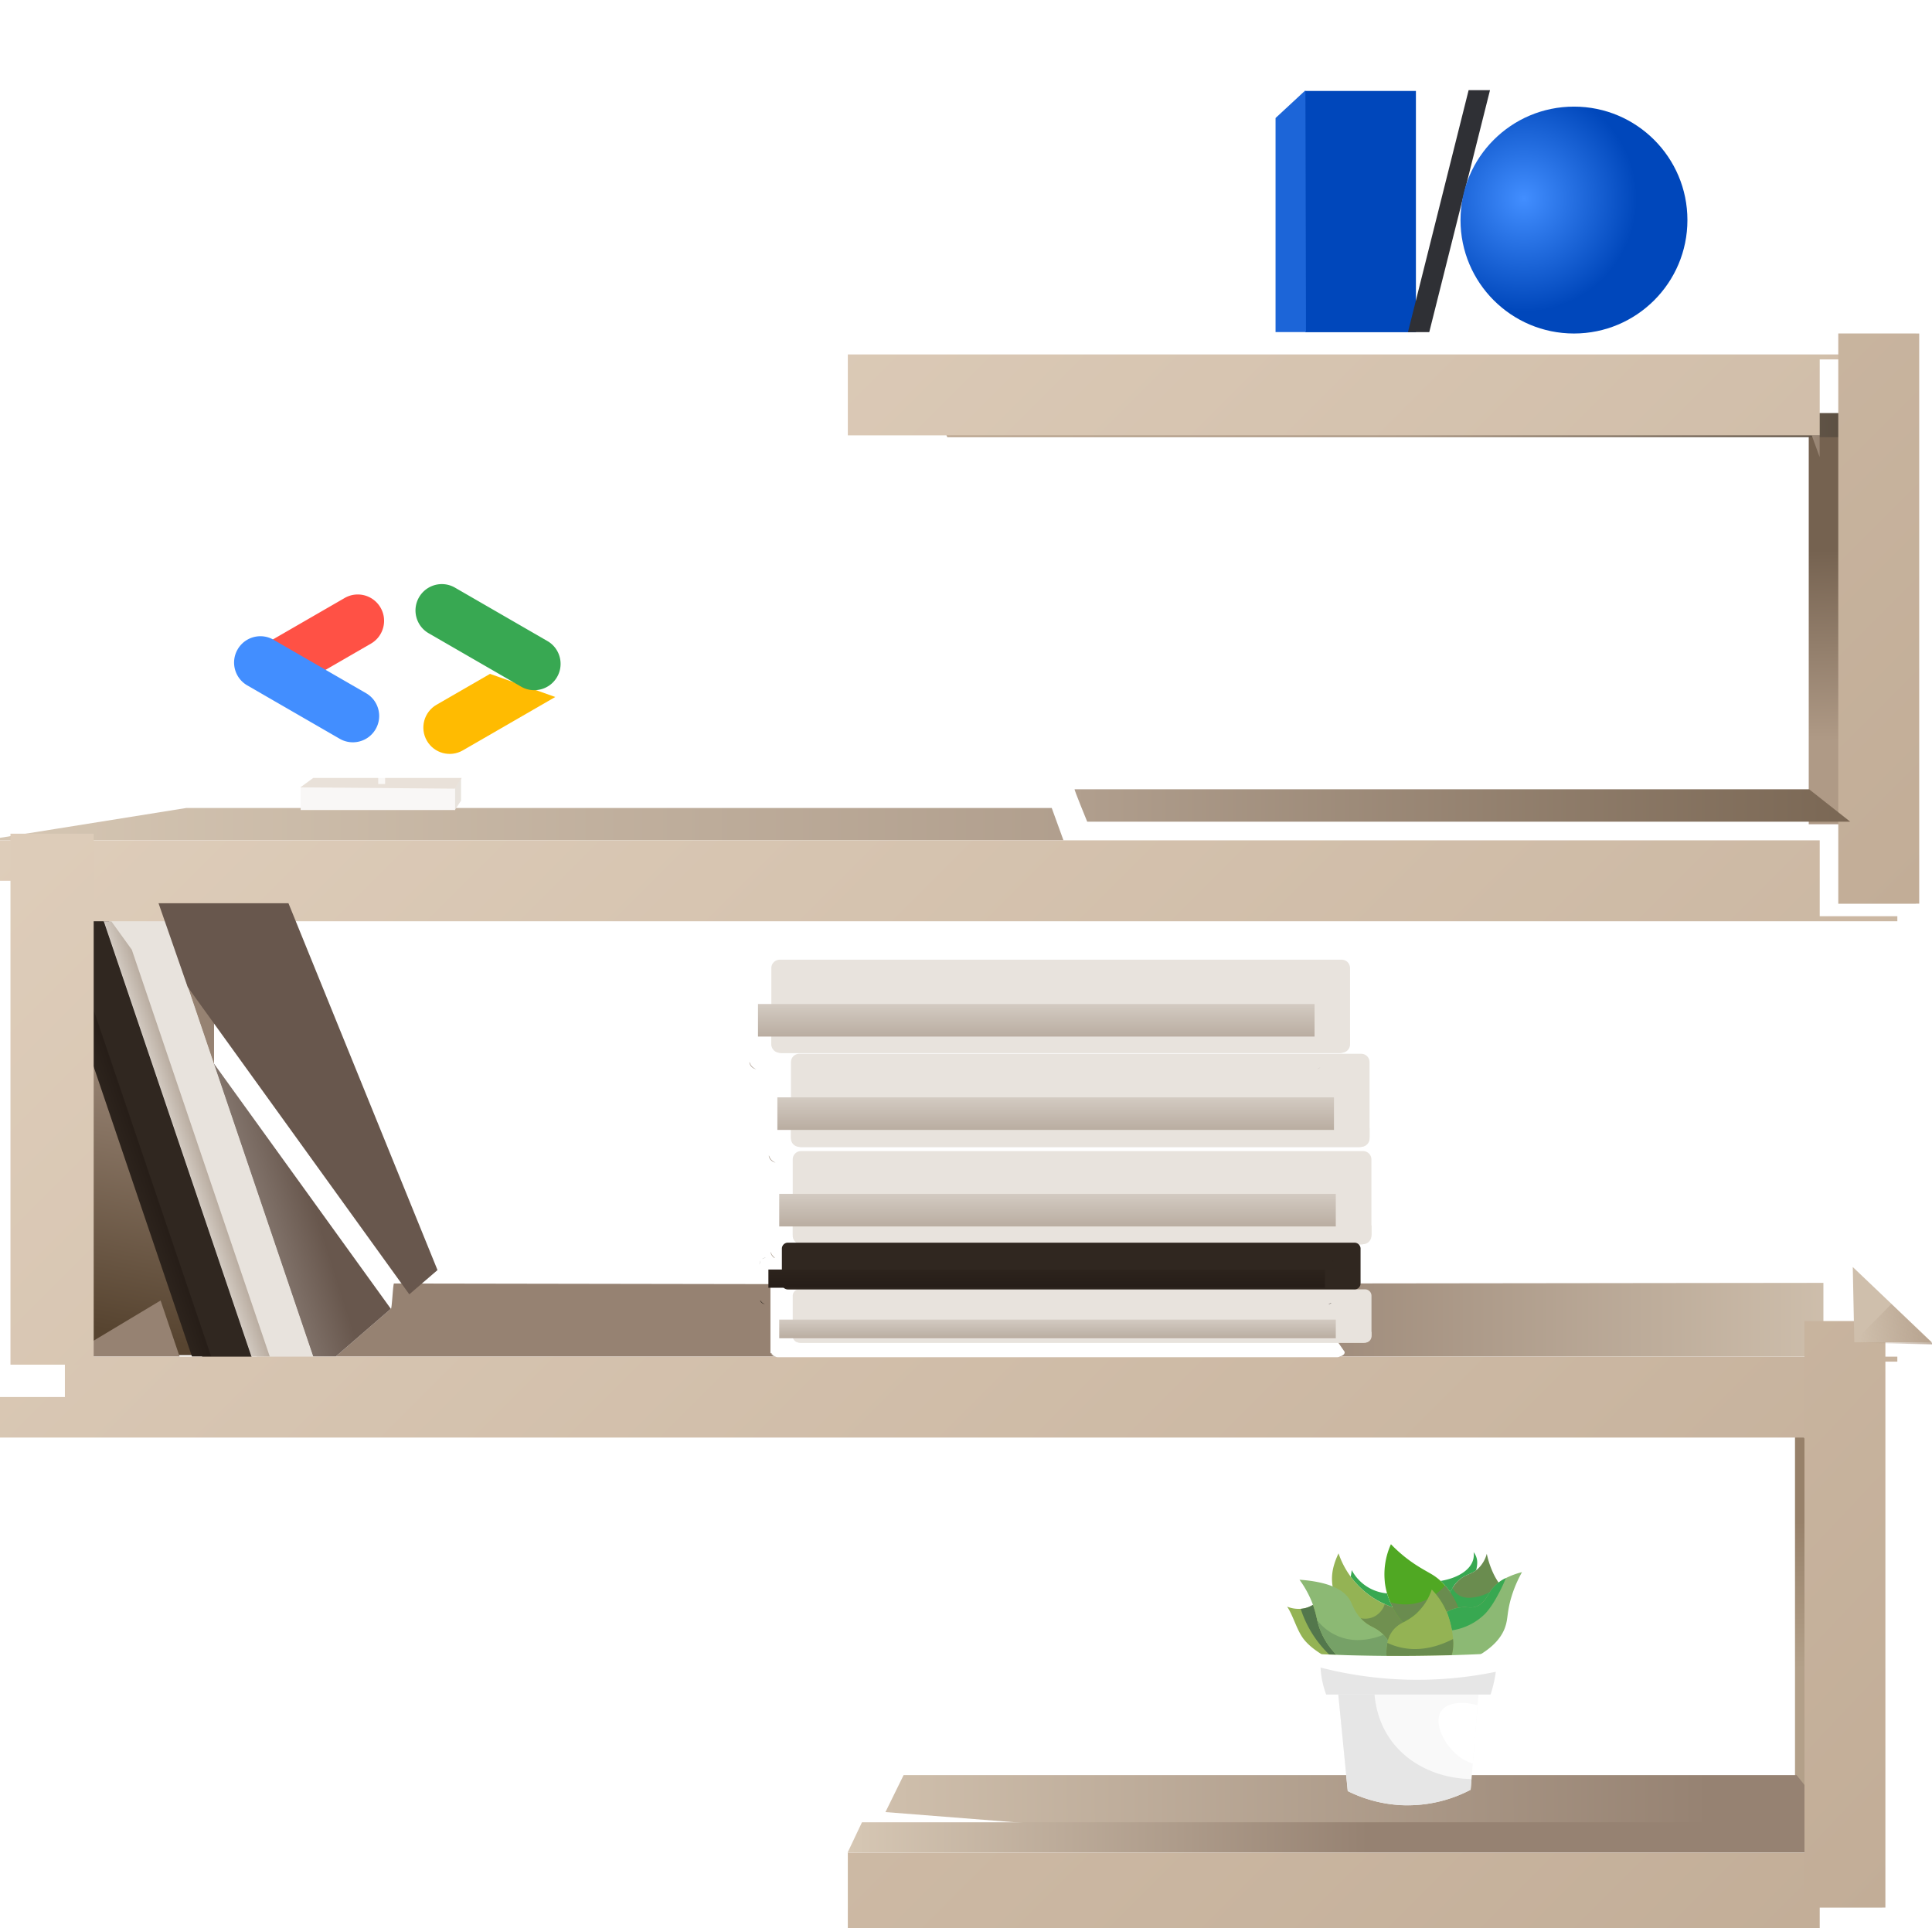 <svg xmlns="http://www.w3.org/2000/svg" xmlns:xlink="http://www.w3.org/1999/xlink" viewBox="0 0 24.045 24">
  <defs>
    <path id="l" d="M1401.99 437.41h-27.63v202.809h27.63v-.028h1.15v-202.75h-1.15v-.031"/>
  </defs>
  <defs>
    <linearGradient id="k">
      <stop offset="0" stop-color="#af9a86"/>
      <stop offset="1" stop-color="#756250"/>
    </linearGradient>
    <linearGradient id="j">
      <stop offset="0" stop-color="#baa58f"/>
      <stop offset=".5" stop-color="#aa9682"/>
      <stop offset="1" stop-color="#5a4e41"/>
    </linearGradient>
    <linearGradient id="i">
      <stop offset="0" stop-color="#af9a86"/>
      <stop offset="1" stop-color="#af9a86" stop-opacity="0"/>
    </linearGradient>
    <linearGradient id="h">
      <stop offset="0" stop-color="#b3a089"/>
      <stop offset="1" stop-color="#97816a"/>
    </linearGradient>
    <linearGradient id="g">
      <stop offset="0" stop-color="#cfbfac"/>
      <stop offset="1" stop-color="#968272"/>
    </linearGradient>
    <linearGradient id="f">
      <stop offset="0" stop-color="#574430"/>
      <stop offset="1" stop-color="#968272"/>
    </linearGradient>
    <linearGradient id="e">
      <stop offset="0" stop-color="#b19f8e"/>
      <stop offset="1" stop-color="#7a6754"/>
    </linearGradient>
    <linearGradient id="r" x1="0" x2="1" y1="0" y2="0" gradientTransform="matrix(348 0 0 -348 1028.76 481.51)" gradientUnits="userSpaceOnUse" spreadMethod="pad">
      <stop offset="0" stop-color="#d6c7b4"/>
      <stop offset=".532" stop-color="#968272"/>
      <stop offset="1" stop-color="#968272"/>
    </linearGradient>
    <linearGradient id="s" x1="0" x2="1" y1="0" y2="0" gradientTransform="translate(22.038 19.848) scale(1.757)" gradientUnits="userSpaceOnUse" spreadMethod="pad">
      <stop offset="0" stop-color="#c7b299"/>
      <stop offset="1" stop-color="#968272"/>
    </linearGradient>
    <linearGradient id="w" x1="0" x2="1" y1="0" y2="0" gradientTransform="matrix(655.2 0 0 -655.2 746.764 654.01)" gradientUnits="userSpaceOnUse" spreadMethod="pad">
      <stop offset="0" stop-color="#968272"/>
      <stop offset=".635" stop-color="#968272"/>
      <stop offset="1" stop-color="#d6c7b4"/>
    </linearGradient>
    <linearGradient id="y" x1="0" x2="1" y1="0" y2="0" gradientTransform="matrix(655.2 0 0 -655.2 721.564 830.46)" gradientUnits="userSpaceOnUse" spreadMethod="pad">
      <stop offset="0" stop-color="#d6c7b4"/>
      <stop offset="1" stop-color="#968272"/>
    </linearGradient>
    <linearGradient id="A" x1="0" x2="1" y1="0" y2="0" gradientTransform="matrix(352.761 0 0 -352.761 1028.76 966.91)" gradientUnits="userSpaceOnUse" spreadMethod="pad">
      <stop offset="0" stop-color="#c7b299"/>
      <stop offset=".355" stop-color="#806e61"/>
      <stop offset="1" stop-color="#806e61"/>
    </linearGradient>
    <linearGradient id="C" x1="0" x2="1" y1="0" y2="0" gradientTransform="matrix(42.6 0 0 -42.6 1346.16 897.21)" gradientUnits="userSpaceOnUse" spreadMethod="pad">
      <stop offset="0" stop-color="#c7b299"/>
      <stop offset="1" stop-color="#806e61"/>
    </linearGradient>
    <linearGradient id="E" x1="0" x2="1" y1="0" y2="0" gradientTransform="scale(-143.144 143.144) rotate(-17.592 13.813 21.971)" gradientUnits="userSpaceOnUse" spreadMethod="pad">
      <stop offset="0" stop-color="#68574d"/>
      <stop offset=".231" stop-color="#68574d"/>
      <stop offset="1" stop-color="#fff"/>
    </linearGradient>
    <linearGradient id="a" x1="0" x2="1" y1="0" y2="0" gradientTransform="matrix(22.655 7.682 7.682 -22.655 787.086 711.13)" gradientUnits="userSpaceOnUse" spreadMethod="pad">
      <stop offset="0" stop-color="#e8e3dd"/>
      <stop offset="1" stop-color="#8b7765"/>
    </linearGradient>
    <linearGradient id="I" x1="0" x2="1" y1="0" y2="0" gradientTransform="matrix(19.896 6.746 6.746 -19.896 768.195 709.96)" gradientUnits="userSpaceOnUse" spreadMethod="pad">
      <stop offset="0" stop-color="#302720"/>
      <stop offset="1" stop-color="#1d140f"/>
    </linearGradient>
    <linearGradient id="b" x1="0" x2="1" y1="0" y2="0" gradientTransform="scale(756.395 -756.395) rotate(45 2.156 .756)" gradientUnits="userSpaceOnUse" spreadMethod="pad">
      <stop offset="0" stop-color="#decdba"/>
      <stop offset="1" stop-color="#c2ad97"/>
    </linearGradient>
    <linearGradient id="Y" x1="0" x2="1" y1="0" y2="0" gradientTransform="matrix(0 -41.809 -41.809 0 1102.67 743.62)" gradientUnits="userSpaceOnUse" spreadMethod="pad">
      <stop offset="0" stop-color="#e8e3dd"/>
      <stop offset="1" stop-color="#8b7765"/>
    </linearGradient>
    <linearGradient id="aa" x1="0" x2="1" y1="0" y2="0" gradientTransform="matrix(0 -41.809 -41.809 0 1103.33 709.3)" gradientUnits="userSpaceOnUse" spreadMethod="pad">
      <stop offset="0" stop-color="#e8e3dd"/>
      <stop offset="1" stop-color="#8b7765"/>
    </linearGradient>
    <linearGradient id="ac" x1="0" x2="1" y1="0" y2="0" gradientTransform="matrix(0 -7.397 -7.397 0 1103.33 683.84)" gradientUnits="userSpaceOnUse" spreadMethod="pad">
      <stop offset="0" stop-color="#e8e3dd"/>
      <stop offset=".384" stop-color="#e8e3dd"/>
      <stop offset="1" stop-color="#69584b"/>
    </linearGradient>
    <linearGradient id="c" x1="0" x2="1" y1="0" y2="0" gradientTransform="matrix(0 -23.918 -23.918 0 1103.33 660.55)" gradientUnits="userSpaceOnUse" spreadMethod="pad">
      <stop offset="0" stop-color="#e8e3dd"/>
      <stop offset="1" stop-color="#8b7765"/>
    </linearGradient>
    <linearGradient id="ai" x1="0" x2="1" y1="0" y2="0" gradientTransform="matrix(0 -21.002 -21.002 0 1099.47 677.05)" gradientUnits="userSpaceOnUse" spreadMethod="pad">
      <stop offset="0" stop-color="#302720"/>
      <stop offset="1" stop-color="#1d140f"/>
    </linearGradient>
    <linearGradient id="ak" x1="0" x2="1" y1="0" y2="0" gradientTransform="matrix(0 -41.811 -41.811 0 1095.78 776.82)" gradientUnits="userSpaceOnUse" spreadMethod="pad">
      <stop offset="0" stop-color="#e8e3dd"/>
      <stop offset="1" stop-color="#8b7765"/>
    </linearGradient>
    <linearGradient xlink:href="#a" id="G" x1="0" x2="1" y1="0" y2="0" gradientTransform="matrix(22.655 7.682 7.682 -22.655 787.086 711.13)" gradientUnits="userSpaceOnUse" spreadMethod="pad"/>
    <linearGradient xlink:href="#a" id="v" x1="0" x2="1" y1="0" y2="0" gradientTransform="matrix(22.655 7.682 7.682 -22.655 787.086 711.13)" gradientUnits="userSpaceOnUse" spreadMethod="pad"/>
    <linearGradient xlink:href="#b" id="K" x1="0" x2="1" y1="0" y2="0" gradientTransform="scale(756.395 -756.395) rotate(45 2.156 .756)" gradientUnits="userSpaceOnUse" spreadMethod="pad"/>
    <linearGradient xlink:href="#b" id="M" x1="0" x2="1" y1="0" y2="0" gradientTransform="scale(756.395 -756.395) rotate(45 2.156 .756)" gradientUnits="userSpaceOnUse" spreadMethod="pad"/>
    <linearGradient xlink:href="#b" id="O" x1="0" x2="1" y1="0" y2="0" gradientTransform="scale(756.395 -756.395) rotate(45 2.156 .756)" gradientUnits="userSpaceOnUse" spreadMethod="pad"/>
    <linearGradient xlink:href="#b" id="Q" x1="0" x2="1" y1="0" y2="0" gradientTransform="scale(756.395 -756.395) rotate(45 2.156 .756)" gradientUnits="userSpaceOnUse" spreadMethod="pad"/>
    <linearGradient xlink:href="#b" id="S" x1="0" x2="1" y1="0" y2="0" gradientTransform="scale(756.395 -756.395) rotate(45 2.156 .756)" gradientUnits="userSpaceOnUse" spreadMethod="pad"/>
    <linearGradient xlink:href="#b" id="U" x1="0" x2="1" y1="0" y2="0" gradientTransform="scale(756.395 -756.395) rotate(45 2.156 .756)" gradientUnits="userSpaceOnUse" spreadMethod="pad"/>
    <linearGradient xlink:href="#c" id="ae" x1="0" x2="1" y1="0" y2="0" gradientTransform="matrix(0 -23.918 -23.918 0 1103.33 660.55)" gradientUnits="userSpaceOnUse" spreadMethod="pad"/>
    <linearGradient xlink:href="#c" id="ag" x1="0" x2="1" y1="0" y2="0" gradientTransform="matrix(0 -23.918 -23.918 0 1103.33 660.55)" gradientUnits="userSpaceOnUse" spreadMethod="pad"/>
    <linearGradient xlink:href="#d" id="W" x1="0" x2="1" y1="0" y2="0" gradientTransform="scale(756.395 -756.395) rotate(45 2.156 .756)" gradientUnits="userSpaceOnUse" spreadMethod="pad"/>
    <linearGradient id="d" x1="0" x2="1" y1="0" y2="0" gradientTransform="scale(756.395 -756.395) rotate(45 2.156 .756)" gradientUnits="userSpaceOnUse" spreadMethod="pad">
      <stop offset="0" stop-color="#decdba"/>
      <stop offset="1" stop-color="#c2ad97"/>
    </linearGradient>
    <linearGradient xlink:href="#e" id="al" x1="13.374" x2="23.027" y1="5.898" y2="5.898" gradientTransform="matrix(1 0 0 .973 0 4.284)" gradientUnits="userSpaceOnUse"/>
    <linearGradient xlink:href="#f" id="t" x1=".789" x2="1.398" y1="12.316" y2="9.145" gradientTransform="translate(0 4.133)" gradientUnits="userSpaceOnUse"/>
    <linearGradient xlink:href="#g" id="q" x1="11.02" x2="21.273" y1="18.379" y2="18.348" gradientTransform="translate(0 4.133)" gradientUnits="userSpaceOnUse"/>
    <linearGradient xlink:href="#h" id="p" x1="22.738" x2="22.605" y1="16.611" y2="14.788" gradientTransform="translate(0 4.133)" gradientUnits="userSpaceOnUse"/>
    <linearGradient xlink:href="#i" id="am" x1="24.29" x2="23.13" y1="12.278" y2="12.388" gradientTransform="translate(0 4.133)" gradientUnits="userSpaceOnUse"/>
    <linearGradient xlink:href="#j" id="o" x1="11.656" x2="23.027" y1="1.152" y2="1.152" gradientTransform="matrix(1 0 0 1.041 0 4.092)" gradientUnits="userSpaceOnUse"/>
    <linearGradient xlink:href="#k" id="n" x1="22.893" x2="22.843" y1="5.085" y2="2.71" gradientTransform="translate(0 4.133)" gradientUnits="userSpaceOnUse"/>
    <linearGradient id="m">
      <stop offset="0" stop-color="#428eff"/>
      <stop offset="1" stop-color="#0047bb"/>
    </linearGradient>
    <clipPath id="x" clipPathUnits="userSpaceOnUse">
      <path d="M1105.44 825.609H721.813l26.125 4.192 45.625 7.301h307.707l4.17-11.493"/>
    </clipPath>
    <clipPath id="z" clipPathUnits="userSpaceOnUse">
      <path d="m1056.18 961.262-27.42 8.047 24.4.269c1-2.769 2.01-5.539 3.02-8.316"/>
    </clipPath>
    <clipPath id="B" clipPathUnits="userSpaceOnUse">
      <path d="M1374.34 961.859c-.94 2.582-1.87 5.161-2.81 7.731h2.81v-7.731"/>
    </clipPath>
    <clipPath id="D" clipPathUnits="userSpaceOnUse">
      <path d="M846.656 642.02H830.34l-42.727 126.011c26.215-36.34 52.426-72.691 78.645-109.031l-19.602-16.98"/>
    </clipPath>
    <clipPath id="F" clipPathUnits="userSpaceOnUse">
      <path d="M823.211 642.02h-7.004l-52.473 154.769h3.141c.762-1.059 1.527-2.117 2.289-3.18 1.664-2.308 3.328-4.609 4.992-6.918l49.055-144.671"/>
    </clipPath>
    <clipPath id="u" clipPathUnits="userSpaceOnUse">
      <path d="M810.422 642.02h-.004l-52.473 154.769 52.477-154.769"/>
    </clipPath>
    <clipPath id="H" clipPathUnits="userSpaceOnUse">
      <path d="M802.379 642.02h-6.832l-45.16 133.191v20.148l51.992-153.339m-11.234 0-40.079 118.21 40.079-118.21"/>
    </clipPath>
    <clipPath id="J" clipPathUnits="userSpaceOnUse">
      <path d="M1401.96 796.809H750.359v14.402H721.59v14.379h652.75v.019h.02v-27h27.6v-1.8"/>
    </clipPath>
    <clipPath id="L" clipPathUnits="userSpaceOnUse">
      <path d="M1374.36 613.211H721.59v14.41h28.769v14.399h.028v-.032h252.363c.18-.058.37-.097.56-.117.23-.062.48-.09.73-.09h198.57c.25 0 .5.028.73.09.2.02.38.059.56.117h198.06v-1.769h-27.6v-27.008"/>
    </clipPath>
    <clipPath id="N" clipPathUnits="userSpaceOnUse">
      <path d="M1374.36 969.609h-345.6v28.782h373.2v-1.782h-27.6v-27"/>
    </clipPath>
    <clipPath id="P" clipPathUnits="userSpaceOnUse">
      <path d="M1401.96 436.809h-373.2v28.781h345.58v.031h.02V437.41h27.6v-.601"/>
    </clipPath>
    <clipPath id="R" clipPathUnits="userSpaceOnUse">
      <path d="M750.359 627.621H721.59v183.59h28.769v-183.59"/>
    </clipPath>
    <clipPath id="T" clipPathUnits="userSpaceOnUse">
      <use xlink:href="#l"/>
    </clipPath>
    <clipPath id="X" clipPathUnits="userSpaceOnUse">
      <path d="M1003.12 710.988a2.968 2.968 0 0 0-2.48 2.434h.11a3.741 3.741 0 0 1 2.37-2.434m199.39.063c.35.121.78.32 1.22.64.01.008.03.02.04.039-.35-.32-.78-.558-1.26-.679m-.88 11.558h-197.92v11.59h197.92v-11.59"/>
    </clipPath>
    <clipPath id="Z" clipPathUnits="userSpaceOnUse">
      <path d="M1203.17 676.73c.35.122.77.321 1.21.641.02.008.03.02.04.02a3.005 3.005 0 0 0-1.25-.661m-200.32.399h-.28a2.987 2.987 0 0 0-1.28 1.973h.12c.24-.813.76-1.5 1.44-1.973m199.43 11.16h-197.91v11.59h197.91v-11.59"/>
    </clipPath>
    <clipPath id="ab" clipPathUnits="userSpaceOnUse">
      <path d="M1201.63 676.48h-.66a.234.234 0 0 0-.03.032l1.26.019a3.442 3.442 0 0 0-.57-.051"/>
    </clipPath>
    <clipPath id="ad" clipPathUnits="userSpaceOnUse">
      <path d="M1203.34 641.871c.22.059.44.149.63.258.14.043.27.101.41.152.08.028.15.071.21.098a2.187 2.187 0 0 0-1.25-.508"/>
    </clipPath>
    <clipPath id="af" clipPathUnits="userSpaceOnUse">
      <path d="M1003.31 641.871a2.24 2.24 0 0 0-1.9 1.399h.16c.35-.68.98-1.192 1.74-1.399m198.97 6.66h-197.91v6.629h197.91v-6.629"/>
    </clipPath>
    <clipPath id="ah" clipPathUnits="userSpaceOnUse">
      <path d="M999.355 660.648a2.094 2.094 0 0 0-1.773 1.231h.16a2.652 2.652 0 0 1 1.613-1.231m200.235 0c.23.063.44.141.64.262.1.031.2.059.3.102.09.027.16.058.24.09a2.144 2.144 0 0 0-1.18-.454m-202.192 2.09v12.301c0 .539.211 1.043.555 1.422-.43-.473-.555-1.152-.555-1.902v-11.821m201.032 3.75h-197.91v6.473h197.91v-6.473m2.97 9.321h-.18a2.556 2.556 0 0 1-2.24 1.32H999.492l-.054-.027c-.676-.071-1.141-.293-1.45-.614a2.05 2.05 0 0 0 1.504.641h199.958c.89 0 1.64-.547 1.95-1.32"/>
    </clipPath>
    <clipPath id="aj" clipPathUnits="userSpaceOnUse">
      <path d="M996.23 744.191a2.975 2.975 0 0 0-2.488 2.438h.117a3.714 3.714 0 0 1 2.371-2.438m199.39.059c.35.129.77.32 1.22.641.01.007.02.019.03.031-.35-.32-.78-.551-1.25-.672m-.89 11.559H996.82v11.589h197.91v-11.589"/>
    </clipPath>
    <clipPath id="V" clipPathUnits="userSpaceOnUse">
      <use xlink:href="#l"/>
    </clipPath>
    <filter id="ap" width="1.502" height="1.663" x="-.199" y="-.277" color-interpolation-filters="sRGB">
      <feOffset dx="1.461" dy="-.209"/>
      <feGaussianBlur result="blur" stdDeviation="3"/>
      <feFlood flood-color="#3D3846" flood-opacity=".78" result="flood"/>
      <feComposite in="flood" in2="SourceGraphic" operator="in" result="composite"/>
      <feBlend in="blur" in2="composite" result="fbSourceGraphic"/>
      <feColorMatrix in="fbSourceGraphic" result="fbSourceGraphicAlpha" values="0 0 0 -1 0 0 0 0 -1 0 0 0 0 -1 0 0 0 0 1 0"/>
      <feFlood flood-color="#FFF" flood-opacity=".137" result="flood"/>
      <feComposite in="fbSourceGraphic" in2="flood" operator="in" result="composite1"/>
      <feGaussianBlur in="composite1" result="blur" stdDeviation="3"/>
      <feOffset dx="6" dy="6" result="offset"/>
      <feComposite in="fbSourceGraphic" in2="offset" result="composite2"/>
    </filter>
    <filter id="an" width="1.872" height="2.396" x="-.361" y="-.553" color-interpolation-filters="sRGB">
      <feOffset dx="-2.088" dy="-.418"/>
      <feGaussianBlur result="blur" stdDeviation="3"/>
      <feFlood flood-color="#3D3846" flood-opacity=".524" result="flood"/>
      <feComposite in="flood" in2="SourceGraphic" operator="in" result="composite"/>
      <feBlend in="blur" in2="composite" result="fbSourceGraphic"/>
      <feColorMatrix in="fbSourceGraphic" result="fbSourceGraphicAlpha" values="0 0 0 -1 0 0 0 0 -1 0 0 0 0 -1 0 0 0 0 1 0"/>
      <feFlood flood-color="#FFF" flood-opacity=".137" result="flood"/>
      <feComposite in="fbSourceGraphic" in2="flood" operator="in" result="composite1"/>
      <feGaussianBlur in="composite1" result="blur" stdDeviation="3"/>
      <feOffset dx="6" dy="6" result="offset"/>
      <feComposite in="fbSourceGraphic" in2="offset" result="fbSourceGraphic"/>
      <feColorMatrix in="fbSourceGraphic" result="fbSourceGraphicAlpha" values="0 0 0 -1 0 0 0 0 -1 0 0 0 0 -1 0 0 0 0 1 0"/>
      <feFlood flood-color="#FFF" flood-opacity=".137" result="flood"/>
      <feComposite in="fbSourceGraphic" in2="flood" operator="in" result="composite1"/>
      <feGaussianBlur in="composite1" result="blur" stdDeviation="3"/>
      <feOffset dx="6" dy="6" result="offset"/>
      <feComposite in="fbSourceGraphic" in2="offset" result="composite2"/>
    </filter>
    <filter id="ao" width="1.482" height="1.667" x="-.199" y="-.273" color-interpolation-filters="sRGB">
      <feOffset dy=".418"/>
      <feGaussianBlur result="blur" stdDeviation="3"/>
      <feFlood flood-color="#0B5113" flood-opacity="1" result="flood"/>
      <feComposite in="flood" in2="SourceGraphic" operator="in" result="composite"/>
      <feBlend in="blur" in2="composite" result="fbSourceGraphic"/>
      <feColorMatrix in="fbSourceGraphic" result="fbSourceGraphicAlpha" values="0 0 0 -1 0 0 0 0 -1 0 0 0 0 -1 0 0 0 0 1 0"/>
      <feFlood flood-color="#FFF" flood-opacity=".137" result="flood"/>
      <feComposite in="fbSourceGraphic" in2="flood" operator="in" result="composite1"/>
      <feGaussianBlur in="composite1" result="blur" stdDeviation="3"/>
      <feOffset dx="6" dy="6" result="offset"/>
      <feComposite in="fbSourceGraphic" in2="offset" result="composite2"/>
    </filter>
    <radialGradient xlink:href="#m" id="aq" cx="43.693" cy="14.521" r="10.584" fx="43.693" fy="14.521" gradientTransform="translate(13.153 .541) scale(.133)" gradientUnits="userSpaceOnUse"/>
  </defs>
  <path fill="#fff" fill-opacity=".771" fill-rule="evenodd" d="M2.914 8.023h3.672v.086H2.914z"/>
  <path fill="url(#n)" fill-rule="evenodd" d="M22.511 5.149h.536v5.11h-.536z"/>
  <path fill="url(#o)" fill-rule="evenodd" d="M11.79 5.441h11.237v-.3h-11.37Z"/>
  <path fill="url(#p)" fill-rule="evenodd" d="M22.34 17.711h.685v5.248h-.685z"/>
  <path fill="url(#q)" fill-rule="evenodd" d="m11.02 22.554.226-.46H22.36l.664.835-8.183-.074z"/>
  <path fill="url(#r)" d="M1374.34 465.621h-345.656l5.106 10.77h331.61l8.94-10.7v-.07" transform="matrix(.035 0 0 -.035 -25.455 39.355)"/>
  <path fill="url(#s)" d="m23.032 22.925-.316-.377h.316v.377m0-4.223-.693-.961-.015-.02h.708v.98"/>
  <path fill="url(#t)" fill-rule="evenodd" d="M.844 11.078h1.82v5.789H.844z"/>
  <g clip-path="url(#u)" transform="matrix(.035 0 0 -.035 -25.455 39.355)">
    <path fill="url(#v)" d="M810.422 642.02h-.004l-52.473 154.769 52.477-154.769"/>
  </g>
  <path fill="url(#w)" d="M1375.67 642.02h-171.69c.23.089.43.21.61.359 1.07.543.81 1.351.81 1.351L1188.57 668l187.1.222V642.02m-373 0H846.656L866.258 659c.39-.539.781 9.551 1.172 9l133.82-.221V643.27h.16a2.27 2.27 0 0 1 1.26-1.25m-192.252 0h-1.777l-8.137 23.992h1.781l8.133-23.992m-19.273 0h-39.973l33.219 19.929 6.754-19.929" transform="matrix(.035 0 0 -.035 -25.455 39.355)"/>
  <g clip-path="url(#x)" transform="matrix(.035 0 0 -.035 -25.455 39.355)">
    <path fill="url(#y)" d="M1105.44 825.609H721.813l26.125 4.192 45.625 7.301h307.707l4.17-11.493"/>
  </g>
  <g clip-path="url(#z)" transform="matrix(.035 0 0 -.037 -25.455 40.71)">
    <path fill="url(#A)" d="m1056.18 961.262-27.42 8.047 24.4.269c1-2.769 2.01-5.539 3.02-8.316"/>
  </g>
  <g clip-path="url(#B)" transform="matrix(.035 0 0 -.035 -25.455 39.355)">
    <path fill="url(#C)" d="M1374.34 961.859c-.94 2.582-1.87 5.161-2.81 7.731h2.81v-7.731"/>
  </g>
  <g clip-path="url(#D)" transform="matrix(.035 0 0 -.035 -25.455 39.355)">
    <path fill="url(#E)" d="M846.656 642.02H830.34l-42.727 126.011c26.215-36.34 52.426-72.691 78.645-109.031l-19.602-16.98"/>
  </g>
  <path fill="#68574d" fill-rule="evenodd" d="M1.016 11.231h.326l1.94 5.47-.282.01z"/>
  <path fill="#e8e3dd" d="m1.815 10.74 2.248 6.63a.101.101 0 0 1-.063.128l-.035.012-2.313-6.82.035-.013a.1.1 0 0 1 .128.063"/>
  <path fill="#e8e3dd" d="m1.805 10.72 2.262 6.672a.079.079 0 0 1-.05.1l-.478.162a.079.079 0 0 1-.1-.05l-2.262-6.67a.079.079 0 0 1 .05-.1l.478-.163a.079.079 0 0 1 .1.05"/>
  <g clip-path="url(#F)" transform="matrix(.035 0 0 -.035 -25.455 39.355)">
    <path fill="url(#G)" d="M823.211 642.02h-7.004l-52.473 154.769h3.141c.762-1.059 1.527-2.117 2.289-3.18 1.664-2.308 3.328-4.609 4.992-6.918l49.055-144.671"/>
  </g>
  <path fill="#e8e3dd" d="m1.07 10.8 2.252 6.643a.094.094 0 0 1-.06.12l-.024.009-2.313-6.82.025-.01c.05-.016.103.01.12.06"/>
  <path fill="#302720" d="m1.06 10.783 2.266 6.68a.074.074 0 0 1-.046.094l-.411.14a.073.073 0 0 1-.094-.047L.51 10.97a.074.074 0 0 1 .046-.094l.411-.14a.074.074 0 0 1 .094.047"/>
  <g clip-path="url(#H)" transform="matrix(.035 0 0 -.035 -25.455 39.355)">
    <path fill="url(#I)" d="M802.379 642.02h-6.832l-45.16 133.191v20.148l51.992-153.339m-11.234 0-40.079 118.21 40.079-118.21"/>
  </g>
  <g clip-path="url(#J)" transform="matrix(.035 0 0 -.035 -25.455 39.355)">
    <path fill="url(#K)" d="M1401.96 796.809H750.359v14.402H721.59v14.379h652.75v.019h.02v-27h27.6v-1.8"/>
  </g>
  <g clip-path="url(#L)" transform="matrix(.035 0 0 -.035 -25.455 39.355)">
    <path fill="url(#M)" d="M1374.36 613.211H721.59v14.41h28.769v14.399h.028v-.032h252.363c.18-.058.37-.097.56-.117.23-.062.48-.09.73-.09h198.57c.25 0 .5.028.73.09.2.02.38.059.56.117h198.06v-1.769h-27.6v-27.008"/>
  </g>
  <g clip-path="url(#N)" transform="matrix(.035 0 0 -.035 -25.455 39.355)">
    <path fill="url(#O)" d="M1374.36 969.609h-345.6v28.782h373.2v-1.782h-27.6v-27"/>
  </g>
  <g clip-path="url(#P)" transform="matrix(.035 0 0 -.035 -25.455 39.355)">
    <path fill="url(#Q)" d="M1401.96 436.809h-373.2v28.781h345.58v.031h.02V437.41h27.6v-.601"/>
  </g>
  <g clip-path="url(#R)" transform="matrix(.036 0 0 -.036 -25.847 39.58)">
    <path fill="url(#S)" d="M750.359 627.621H721.59v183.59h28.769v-183.59"/>
  </g>
  <g clip-path="url(#T)" transform="matrix(.035 0 0 -.036 -25.645 39.49)">
    <path fill="url(#U)" d="M1401.99 437.41h-27.63v202.809h27.63v-.028h1.15v-202.75h-1.15v-.031"/>
  </g>
  <g clip-path="url(#V)" transform="matrix(.035 0 0 -.035 -25.224 26.558)">
    <path fill="url(#W)" d="M1401.99 437.41h-27.63v202.809h27.63v-.028h1.15v-202.75h-1.15v-.031"/>
  </g>
  <path fill="#e8e3dd" d="M16.912 14.279H9.976a.132.132 0 0 1-.132-.133v-.107h7.201v.107a.132.132 0 0 1-.133.133"/>
  <path fill="#e8e3dd" d="M16.941 14.274H9.948a.104.104 0 0 1-.104-.104v-.95c0-.057.046-.104.104-.104h6.993c.058 0 .104.047.104.104v.95a.104.104 0 0 1-.104.104"/>
  <g clip-path="url(#X)" transform="matrix(.035 0 0 -.035 -25.455 39.355)">
    <path fill="url(#Y)" d="M1003.12 710.988a2.968 2.968 0 0 0-2.48 2.434h.11a3.741 3.741 0 0 1 2.37-2.434m199.39.063c.35.121.78.32 1.22.64.01.008.03.02.04.039-.35-.32-.78-.558-1.26-.679m-.88 11.558h-197.92v11.59h197.92v-11.59"/>
  </g>
  <path fill="#e8e3dd" d="M16.936 15.49H10a.133.133 0 0 1-.133-.133v-.107h7.202v.107c0 .074-.06.133-.133.133"/>
  <path fill="#e8e3dd" d="M16.965 15.485H9.97a.104.104 0 0 1-.104-.104v-.95c0-.058.046-.104.104-.104h6.994c.057 0 .104.046.104.104v.95a.104.104 0 0 1-.104.104"/>
  <g clip-path="url(#Z)" transform="matrix(.035 0 0 -.035 -25.455 39.355)">
    <path fill="url(#aa)" d="M1203.17 676.73c.35.122.77.321 1.21.641.02.008.03.02.04.02a3.005 3.005 0 0 0-1.25-.661m-200.32.399h-.28a2.987 2.987 0 0 0-1.28 1.973h.12c.24-.813.76-1.5 1.44-1.973m199.43 11.16h-197.91v11.59h197.91v-11.59"/>
  </g>
  <g clip-path="url(#ab)" transform="matrix(.035 0 0 -.035 -25.455 39.355)">
    <path fill="url(#ac)" d="M1201.63 676.48h-.66a.234.234 0 0 0-.03.032l1.26.019a3.442 3.442 0 0 0-.57-.051"/>
  </g>
  <path fill="#e8e3dd" d="M16.968 16.714h-7a.1.1 0 0 1-.101-.1v-.037h7.202v.037a.1.1 0 0 1-.1.1"/>
  <path fill="#e8e3dd" d="M16.99 16.71H9.946a.079.079 0 0 1-.08-.077v-.505a.08.08 0 0 1 .08-.08h7.044a.08.08 0 0 1 .079.08v.505a.079.079 0 0 1-.079.078"/>
  <g clip-path="url(#ad)" transform="matrix(.035 0 0 -.035 -25.455 39.355)">
    <path fill="url(#ae)" d="M1203.34 641.871c.22.059.44.149.63.258.14.043.27.101.41.152.08.028.15.071.21.098a2.187 2.187 0 0 0-1.25-.508"/>
  </g>
  <g clip-path="url(#af)" transform="matrix(.035 0 0 -.035 -25.455 39.355)">
    <path fill="url(#ag)" d="M1003.31 641.871a2.24 2.24 0 0 0-1.9 1.399h.16c.35-.68.98-1.192 1.74-1.399m198.97 6.66h-197.91v6.629h197.91v-6.629"/>
  </g>
  <path fill="#e8e3dd" d="M16.838 16.052H9.825a.094.094 0 0 1-.094-.094v-.027h7.202v.027a.095.095 0 0 1-.095.094"/>
  <path fill="#302720" d="M16.859 16.049H9.805a.074.074 0 0 1-.074-.074v-.434c0-.04.033-.074.074-.074h7.054c.04 0 .074.034.074.074v.434c0 .04-.033.074-.074.074"/>
  <g clip-path="url(#ah)" transform="matrix(.035 0 0 -.035 -25.455 39.355)">
    <path fill="url(#ai)" d="M999.355 660.648a2.094 2.094 0 0 0-1.773 1.231h.16a2.652 2.652 0 0 1 1.613-1.231m200.235 0c.23.063.44.141.64.262.1.031.2.059.3.102.09.027.16.058.24.09a2.144 2.144 0 0 0-1.18-.454m-202.192 2.09v12.301c0 .539.211 1.043.555 1.422-.43-.473-.555-1.152-.555-1.902v-11.821m201.032 3.75h-197.91v6.473h197.91v-6.473m2.97 9.321h-.18a2.556 2.556 0 0 1-2.24 1.32H999.492l-.054-.027c-.676-.071-1.141-.293-1.45-.614a2.05 2.05 0 0 0 1.504.641h199.958c.89 0 1.64-.547 1.95-1.32"/>
  </g>
  <path fill="#e8e3dd" d="M16.67 13.108H9.732a.133.133 0 0 1-.133-.133v-.107h7.202v.107c0 .073-.06.133-.133.133"/>
  <path fill="#e8e3dd" d="M16.698 13.103H9.705a.104.104 0 0 1-.105-.105v-.95c0-.056.047-.103.105-.103h6.993c.058 0 .104.046.104.104v.95a.104.104 0 0 1-.104.104"/>
  <g clip-path="url(#aj)" transform="matrix(.035 0 0 -.035 -25.455 39.355)">
    <path fill="url(#ak)" d="M996.23 744.191a2.975 2.975 0 0 0-2.488 2.438h.117a3.714 3.714 0 0 1 2.371-2.438m199.39.059c.35.129.77.32 1.22.641.01.007.02.019.03.031-.35-.32-.78-.551-1.25-.672m-.89 11.559H996.82v11.589h197.91v-11.589"/>
  </g>
  <path fill="url(#al)" fill-rule="evenodd" d="M13.375 9.824h9.141l.511.403h-9.496s-.172-.418-.156-.403z"/>
  <path fill="#68574d" fill-rule="evenodd" d="m5.094 16.11.351-.302-1.855-4.566H1.973l.363 1.043z"/>
  <path fill="#cfbfac" fill-rule="evenodd" d="m23.059 15.77.984.937h-.965z"/>
  <path fill="url(#am)" fill-rule="evenodd" d="m23.064 16.711.475-.48.525.502z"/>
  <path fill="#e8e3dd" fill-rule="evenodd" d="M5.738 9.687v.278l-.078.12-.008-.269z"/>
  <path fill="#f9f7f6" fill-rule="evenodd" d="M3.742 9.793h1.922v.289H3.742z"/>
  <path fill="#e9e1d9" fill-rule="evenodd" d="m3.738 9.8.16-.117h1.848l-.086.133z"/>
  <path fill="#fff" fill-opacity=".771" fill-rule="evenodd" d="M4.793 8.039v1.719h-.086V8.039z"/>
  <path fill="#ffbb01" d="m207.069 106.594-26.631 15.378c-6.265 3.619-8.416 11.636-4.798 17.909 3.619 6.273 11.628 8.417 17.901 4.798l46.015-26.581-32.487-11.508z" filter="url(#an)" transform="translate(.674 5.433) scale(.025)"/>
  <path fill="#38a852" d="M187.004 67.066a13.1 13.1 0 0 0-11.36 6.562c-3.619 6.273-1.475 14.29 4.798 17.91l46.015 26.58c6.273 3.619 14.282 1.476 17.901-4.798 3.619-6.273 1.475-14.29-4.798-17.908L193.545 68.83a13.037 13.037 0 0 0-6.541-1.764z" filter="url(#ao)" transform="translate(.674 5.433) scale(.025)"/>
  <path fill="#ff5145" d="M141.221 67.066c-2.226 0-4.476.57-6.541 1.764L88.665 95.412l32.075 11.751 27.043-15.626c6.265-3.619 8.416-11.636 4.798-17.909a13.1 13.1 0 0 0-11.36-6.562z" filter="url(#an)" transform="translate(.674 5.433) scale(.025)"/>
  <path fill="#428eff" d="M95.232 93.64a13.087 13.087 0 0 0-11.36 6.562c-3.618 6.274-1.475 14.29 4.799 17.909l46.015 26.581c6.265 3.619 14.281 1.476 17.9-4.797 3.619-6.274 1.476-14.29-4.797-17.909l-46.024-26.581a12.972 12.972 0 0 0-6.533-1.764z" filter="url(#ap)" transform="translate(.674 5.433) scale(.025)"/>
  <path fill="#0047bb" d="M16.245 1.132h1.377v3.003h-1.377z"/>
  <path fill="#2f3035" d="M17.788 4.134h-.265l.755-3.012h.266z"/>
  <circle cx="19.589" cy="2.739" r="1.412" fill="url(#aq)" fill-rule="evenodd"/>
  <path fill="#1c65d8" fill-rule="evenodd" d="m16.246 1.125-.371.344v2.664h.379z"/>
  <path fill="#94b354" d="m16.91 20.634-.204.015-.094.007-.05.003c-.117-.07-.25-.145-.34-.262-.085-.113-.129-.293-.203-.4a.389.389 0 0 0 .17.027h.003c.12-.01.172-.076.227-.086a.11.11 0 0 1 .007 0c.087-.008.232.119.484.696"/>
  <path fill="#53774c" d="m16.636 20.597-.093-.004a1.371 1.371 0 0 1-.355-.569h.004a.342.342 0 0 0 .149-.049c.028.078.04.136.053.192a.877.877 0 0 0 .242.43"/>
  <path fill="#f9f9f9" d="m18.408 21.006-.018.22-.06.724-.016.193-.011.133a1.678 1.678 0 0 1-1.53.017l-.127-1.301.456.003 1.306.01"/>
  <path fill="#efdc8d" d="M17.828 22.441c.218-.04.382-.116.475-.165l.01-.133h.001l-.011.133a1.695 1.695 0 0 1-.475.165"/>
  <path fill="#e6e6e6" d="M17.521 22.47h-.047a1.678 1.678 0 0 1-.7-.178l-.118-1.2h.451c.014.158.061.364.198.558.219.31.596.487 1.009.493l-.011.133a1.696 1.696 0 0 1-.782.194"/>
  <path fill="#38a851" d="M18.05 19.819a.83.83 0 0 0-.12-.142c.218-.036.377-.14.407-.274a.224.224 0 0 0 .003-.084.205.205 0 0 1 .045.131.362.362 0 0 1-.014.095c-.055.041-.106.05-.163.084a.386.386 0 0 0-.13.136.587.587 0 0 0-.029.054M17.33 20h-.01a1.075 1.075 0 0 1-.51-.376.696.696 0 0 0 .013-.082.549.549 0 0 0 .44.29.864.864 0 0 0 .068.168"/>
  <path fill="#94b354" d="m17.664 20.422-.136.017-.391.049-.339-.395-.17-.199c-.089-.22-.049-.39.031-.56a1.07 1.07 0 0 0 .575.632c.087.039.162.058.212.07l.17.3.048.086"/>
  <path fill="#709050" d="M17.274 20.42a.477.477 0 0 0-.107-.117c-.072-.055-.126-.059-.207-.135a.553.553 0 0 1-.026-.027.26.26 0 0 0 .146-.01.26.26 0 0 0 .154-.165c.035.016.068.028.099.038.04.075.086.138.131.19a.382.382 0 0 0-.13.104.362.362 0 0 0-.06.122"/>
  <path fill="#6a8c4f" d="M18.662 20.005a.37.37 0 0 1-.139.16.385.385 0 0 1-.445-.042l-.011-.036-.055-.17a.68.68 0 0 1 .066-.152c.042-.07.09-.111.13-.136.066-.04.125-.045.19-.108a.392.392 0 0 0 .106-.182c.009.044.026.112.058.19.062.155.112.178.13.263a.355.355 0 0 1-.03.213"/>
  <path fill="#38a851" d="M18.15 20.01a1.104 1.104 0 0 0-.1-.191.587.587 0 0 1 .028-.054c.022.045.05.069.067.082.04.03.09.04.142.04a.56.56 0 0 0 .254-.072l-.001.002c-.033.053-.072.143-.166.178a.202.202 0 0 1-.071.012c-.023 0-.045-.003-.066-.004a.33.33 0 0 0-.088.007"/>
  <path fill="#50a823" d="m18.194 20.137-.55.221a1.045 1.045 0 0 1-.341-.416.863.863 0 0 1-.068-.248l-.001-.015a.908.908 0 0 1 .077-.459c.024.025.062.063.11.105.186.163.333.227.423.285a.674.674 0 0 1 .14.124c.076.087.152.214.21.403"/>
  <path fill="#6a8c4f" d="M17.464 20.194a.989.989 0 0 1-.161-.252.654.654 0 0 0 .284.02.62.62 0 0 0 .18-.058.665.665 0 0 1-.143.182c-.059.053-.112.08-.16.108m.542-.13a.914.914 0 0 0-.137-.223.734.734 0 0 0 .116-.108.984.984 0 0 1 .164.277.497.497 0 0 0-.143.054"/>
  <path fill="#8cb974" d="M18.942 19.568c-.044.079-.104.201-.146.36-.039.153-.03.219-.058.307-.036.12-.137.278-.434.423l-.485.029.054-.53c.025-.021.049-.04.072-.055a.468.468 0 0 1 .292-.099c.041.002.083.012.137-.008.094-.035.133-.125.166-.178a.489.489 0 0 1 .201-.175.978.978 0 0 1 .2-.074M17.372 20.673l-.658-.003a.933.933 0 0 1-.32-.503c-.015-.064-.028-.13-.066-.226a1.289 1.289 0 0 0-.155-.279c.418.03.57.15.63.257.033.06.058.155.157.249.081.076.135.08.207.135a.417.417 0 0 1 .05.044c.06.062.12.16.155.326"/>
  <path fill="#38a851" d="M18.07 20.292a1.371 1.371 0 0 0-.064-.228.44.44 0 0 1 .231-.06c.021 0 .043.003.066.003a.202.202 0 0 0 .071-.012c.094-.035.133-.125.166-.178a.489.489 0 0 1 .201-.175c-.018.046-.042.1-.072.16-.036.067-.1.193-.185.283a.737.737 0 0 1-.414.207"/>
  <path fill="#fff" d="m18.39 21.226-.06.724a.543.543 0 0 1-.123-.055c-.221-.135-.378-.452-.267-.603.07-.095.25-.127.45-.066"/>
  <path fill="#76a167" d="M17.256 20.61a20.406 20.406 0 0 1-.62-.013.877.877 0 0 1-.242-.43.636.636 0 0 0 .506.246.847.847 0 0 0 .317-.066c.02.02.039.044.057.073a.567.567 0 0 0-.018.19"/>
  <path fill="#94b354" d="m17.986 20.744-.001.001c-.127.119-.376.123-.61-.012a.887.887 0 0 1-.115-.08.646.646 0 0 1 .007-.205.371.371 0 0 1 .067-.15c.078-.102.172-.106.29-.212a.714.714 0 0 0 .195-.302.907.907 0 0 1 .228.402c.01.038.03.12.037.214.009.119-.006.256-.098.344"/>
  <path fill="#6a8c4f" d="M17.403 20.61h-.147a.672.672 0 0 1 .011-.162.799.799 0 0 0 .343.077c.196 0 .366-.069.474-.125a.542.542 0 0 1-.016.201c-.187.005-.413.01-.665.01"/>
  <path fill="#fff" d="M18.616 20.808c-.018.147-.065.283-.065.283h-2.046a1.139 1.139 0 0 1-.07-.336c-.005-.104.01-.166.01-.166 1.151.055 2.164-.011 2.164-.011.02.066.017.15.007.23"/>
  <path fill="#e6e6e6" d="M18.551 21.091h-2.046a1.139 1.139 0 0 1-.07-.336 4.83 4.83 0 0 0 2.181.053c-.018.147-.065.283-.065.283"/>
</svg>
